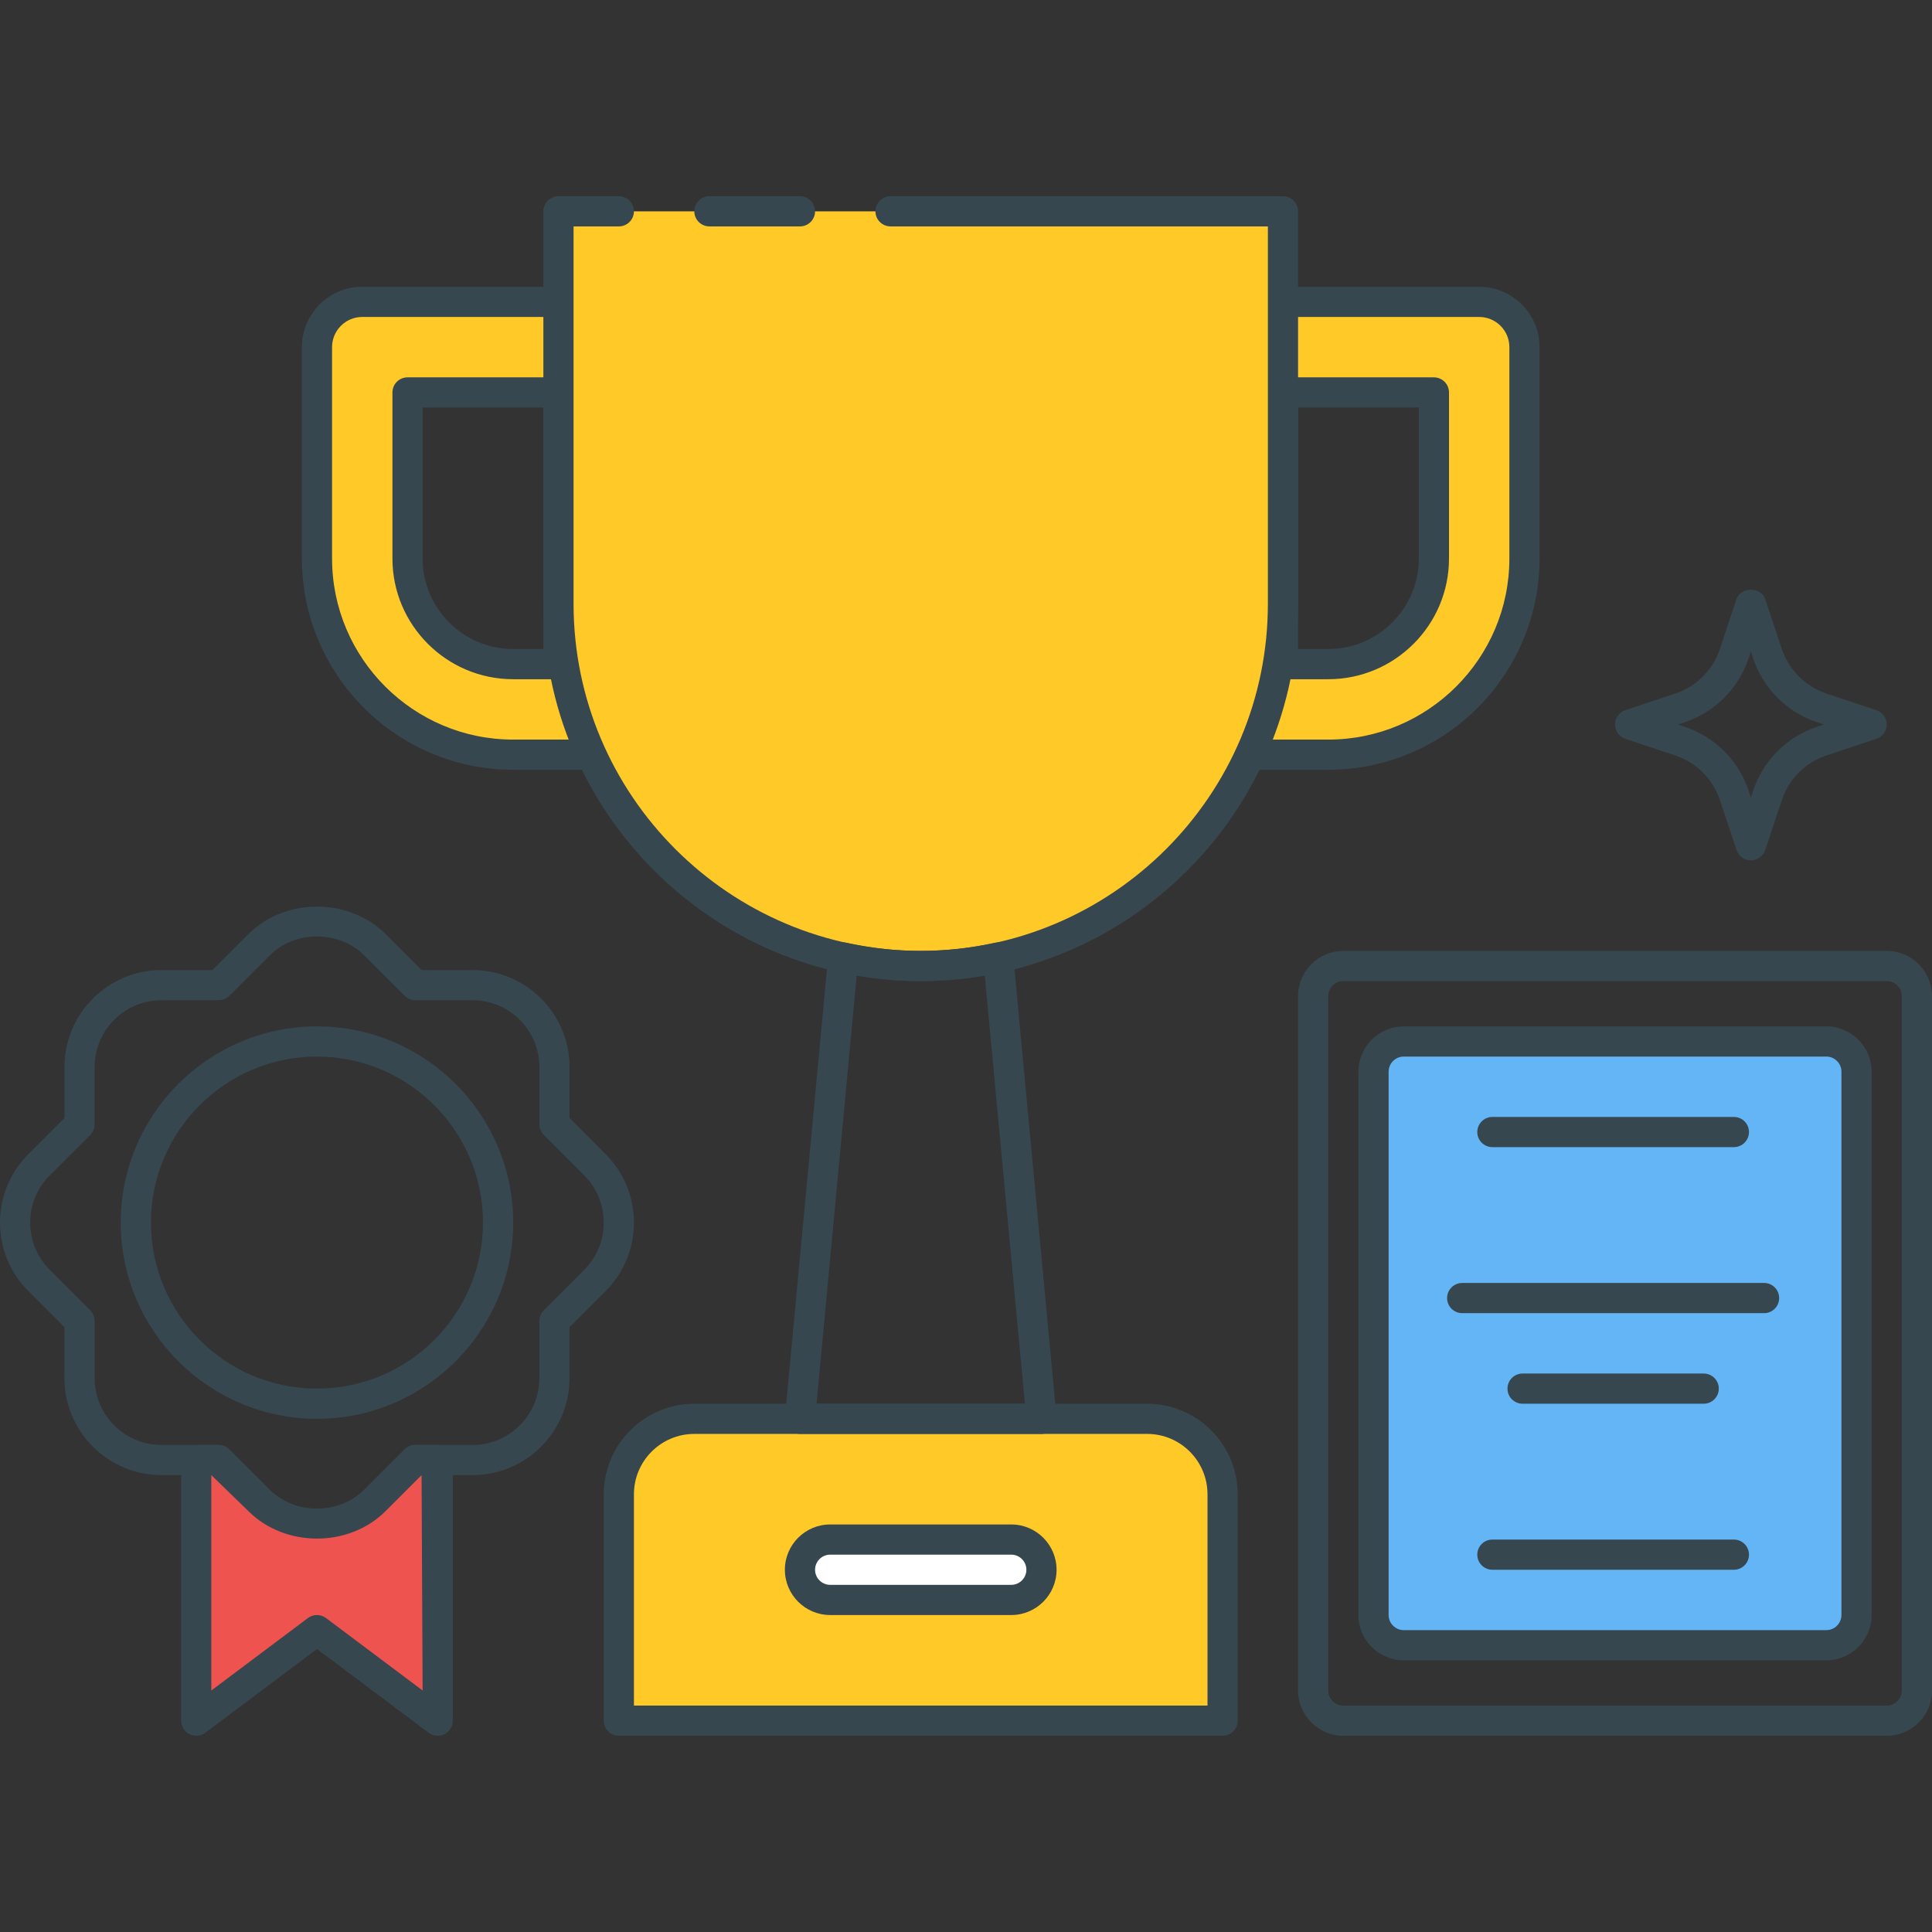 <?xml version="1.0" encoding="utf-8"?>
<!-- Generator: Adobe Illustrator 21.1.0, SVG Export Plug-In . SVG Version: 6.00 Build 0)  -->
<svg version="1.1" id="Icon_Set" xmlns="http://www.w3.org/2000/svg" xmlns:xlink="http://www.w3.org/1999/xlink" x="0px" y="0px"
	 viewBox="0 0 64 64" style="enable-background:new 0 0 64 64;" xml:space="preserve">
<rect x="0" y="0" width="64" height="64" fill="#333333" stroke="none"/>
<style type="text/css">
	.st0{fill:#37474F;}
	.st1{fill:#EF5350;}
	.st2{fill:#FFCA28;}
	.st3{fill:#64B5F6;}
	.st4{fill:#FFFFFF;}
	.st5{fill:#FF7043;}
</style>
<g id="Study_Success">
	<g>
		<g>
			<g>
				<path class="st2" d="M20,10h-8c-0.828,0-1.5,0.671-1.5,1.5v7c0,3.584,2.916,6.5,6.5,6.5h3c0.828,0,1.5-0.671,1.5-1.5v-12
					C21.5,10.671,20.828,10,20,10z M18.5,22H17c-1.93,0-3.5-1.57-3.5-3.5V13h5V22z"/>
			</g>
		</g>
	</g>
	<g>
		<g>
			<g>
				<path class="st0" d="M18.5,12.5h-5c-0.276,0-0.5,0.224-0.5,0.5v5.5c0,2.206,1.794,4,4,4h1.5c0.276,0,0.5-0.224,0.5-0.5v-9
					C19,12.724,18.776,12.5,18.5,12.5z M18,21.5h-1c-1.654,0-3-1.346-3-3v-5h4V21.5z M20,9.5h-8c-1.103,0-2,0.897-2,2v7
					c0,3.859,3.141,7,7,7h3c1.103,0,2-0.897,2-2v-12C22,10.397,21.103,9.5,20,9.5z M21,23.5c0,0.552-0.448,1-1,1h-3
					c-3.309,0-6-2.691-6-6v-7c0-0.552,0.448-1,1-1h8c0.552,0,1,0.448,1,1V23.5z"/>
			</g>
		</g>
	</g>
	<g>
		<g>
			<g>
				<path class="st2" d="M49,10h-8c-0.828,0-1.5,0.671-1.5,1.5v12c0,0.829,0.672,1.5,1.5,1.5h3c3.584,0,6.5-2.916,6.5-6.5v-7
					C50.5,10.671,49.828,10,49,10z M47.5,18.5c0,1.93-1.57,3.5-3.5,3.5h-1.5v-9h5V18.5z"/>
			</g>
		</g>
	</g>
	<g>
		<g>
			<g>
				<path class="st0" d="M47.5,12.5h-5c-0.276,0-0.5,0.224-0.5,0.5v9c0,0.276,0.224,0.5,0.5,0.5H44c2.206,0,4-1.794,4-4V13
					C48,12.724,47.776,12.5,47.5,12.5z M47,18.5c0,1.654-1.346,3-3,3h-1v-8h4V18.5z M49,9.5h-8c-1.103,0-2,0.897-2,2v12
					c0,1.103,0.897,2,2,2h3c3.859,0,7-3.141,7-7v-7C51,10.397,50.103,9.5,49,9.5z M50,18.5c0,3.309-2.691,6-6,6h-3
					c-0.552,0-1-0.448-1-1v-12c0-0.552,0.448-1,1-1h8c0.552,0,1,0.448,1,1V18.5z"/>
			</g>
		</g>
	</g>
	<g>
		<g>
			<path class="st2" d="M29.5,7h13v13c0,6.627-5.373,12-12,12h0c-6.627,0-12-5.373-12-12V7h2"/>
		</g>
	</g>
	<g>
		<g>
			<path class="st0" d="M42.5,6.5h-13C29.224,6.5,29,6.724,29,7s0.224,0.5,0.5,0.5H42V20c0,6.341-5.159,11.5-11.5,11.5
				S19,26.341,19,20V7.5h1.5C20.776,7.5,21,7.276,21,7s-0.224-0.5-0.5-0.5h-2C18.224,6.5,18,6.724,18,7v13
				c0,6.893,5.607,12.5,12.5,12.5S43,26.893,43,20V7C43,6.724,42.776,6.5,42.5,6.5z"/>
		</g>
	</g>
	<g>
		<g>
			<g>
				<path class="st0" d="M26.5,6.5h-3C23.224,6.5,23,6.724,23,7s0.224,0.5,0.5,0.5h3C26.776,7.5,27,7.276,27,7S26.776,6.5,26.5,6.5z
					"/>
			</g>
		</g>
	</g>
	<g>
		<g>
			<path class="st2" d="M38,47H23c-1.381,0-2.5,1.119-2.5,2.5V57h20v-7.5C40.5,48.119,39.381,47,38,47z"/>
		</g>
	</g>
	<g>
		<g>
			<g>
				<g>
					<path class="st0" d="M38,46.5H23c-1.654,0-3,1.346-3,3V57c0,0.276,0.224,0.5,0.5,0.5h20c0.276,0,0.5-0.224,0.5-0.5v-7.5
						C41,47.846,39.654,46.5,38,46.5z M40,56.5H21v-7c0-1.103,0.897-2,2-2h15c1.103,0,2,0.897,2,2V56.5z"/>
				</g>
			</g>
		</g>
	</g>
	<g>
		<g>
			<g>
				<g>
					<g>
						<path class="st0" d="M62.158,23.525L60.5,22.973c-0.692-0.23-1.242-0.78-1.473-1.473l-0.553-1.658
							c-0.137-0.408-0.812-0.408-0.949,0L56.973,21.5c-0.23,0.692-0.78,1.242-1.473,1.473l-1.658,0.553
							C53.638,23.594,53.5,23.785,53.5,24s0.138,0.406,0.342,0.475l1.658,0.553c0.692,0.23,1.242,0.78,1.473,1.473l0.553,1.658
							C57.594,28.362,57.785,28.5,58,28.5s0.406-0.138,0.475-0.342l0.553-1.658c0.23-0.692,0.78-1.242,1.473-1.473l1.658-0.553
							C62.362,24.406,62.5,24.215,62.5,24S62.362,23.594,62.158,23.525z M60.184,24.078c-0.989,0.329-1.776,1.116-2.105,2.105
							L58,26.419l-0.078-0.235c-0.329-0.989-1.116-1.776-2.105-2.105L55.581,24l0.235-0.078c0.989-0.329,1.776-1.116,2.105-2.105
							L58,21.581l0.078,0.235c0.329,0.989,1.116,1.776,2.105,2.105L60.419,24L60.184,24.078z"/>
					</g>
				</g>
			</g>
		</g>
	</g>
	<g>
		<g>
			<g>
				<g>
					<g>
						<path class="st0" d="M33.565,31.671c-0.014-0.143-0.087-0.272-0.203-0.356c-0.115-0.085-0.261-0.115-0.401-0.085
							c-1.646,0.359-3.275,0.359-4.922,0c-0.141-0.03-0.286,0-0.401,0.085c-0.116,0.084-0.189,0.214-0.203,0.356l-1.433,15.282
							c-0.013,0.141,0.033,0.279,0.128,0.384c0.095,0.104,0.229,0.163,0.37,0.163h8c0.141,0,0.275-0.06,0.37-0.163
							c0.095-0.104,0.141-0.243,0.128-0.384L33.565,31.671z M27.049,46.5l1.33-14.186c1.422,0.246,2.82,0.246,4.242,0l1.33,14.186
							H27.049z"/>
					</g>
				</g>
			</g>
		</g>
	</g>
	<g>
		<g>
			<path class="st4" d="M33.5,51h-6c-0.552,0-1,0.448-1,1s0.448,1,1,1h6c0.552,0,1-0.448,1-1S34.052,51,33.5,51z"/>
		</g>
	</g>
	<g>
		<g>
			<g>
				<g>
					<path class="st0" d="M33.5,50.5h-6c-0.827,0-1.5,0.673-1.5,1.5s0.673,1.5,1.5,1.5h6c0.827,0,1.5-0.673,1.5-1.5
						S34.327,50.5,33.5,50.5z M33.5,52.5h-6c-0.275,0-0.5-0.225-0.5-0.5s0.225-0.5,0.5-0.5h6c0.275,0,0.5,0.225,0.5,0.5
						S33.775,52.5,33.5,52.5z"/>
				</g>
			</g>
		</g>
	</g>
	<g>
		<g>
			<g>
				<g>
					<g>
						<path class="st0" d="M20.059,38.229l-1.192-1.193v-1.688c0-1.771-1.441-3.213-3.213-3.213h-1.688l-1.193-1.193
							c-1.211-1.211-3.328-1.213-4.543,0l-1.193,1.193H5.348c-1.771,0-3.213,1.441-3.213,3.213v1.688l-1.193,1.193
							C0.335,38.835,0,39.643,0,40.5c0,0.858,0.335,1.665,0.941,2.271l1.193,1.193v1.688c0,1.771,1.441,3.212,3.213,3.212h1.688
							l1.193,1.193C8.835,50.665,9.643,51,10.5,51c0.858,0,1.665-0.335,2.271-0.941l1.193-1.193h1.688
							c1.771,0,3.213-1.44,3.213-3.212v-1.688l1.192-1.193C20.665,42.165,21,41.358,21,40.5C21,39.643,20.665,38.835,20.059,38.229z
							 M19.352,42.064l-1.339,1.34c-0.094,0.094-0.146,0.221-0.146,0.354v1.896c0,1.22-0.993,2.212-2.213,2.212h-1.896
							c-0.133,0-0.26,0.053-0.354,0.146l-1.34,1.34c-0.835,0.835-2.292,0.837-3.129,0l-1.34-1.34
							c-0.094-0.094-0.221-0.146-0.354-0.146H5.348c-1.22,0-2.213-0.992-2.213-2.212v-1.896c0-0.133-0.053-0.26-0.146-0.354
							l-1.34-1.34C1.23,41.646,1,41.092,1,40.5c0-0.591,0.23-1.146,0.648-1.564l1.34-1.34c0.094-0.094,0.146-0.221,0.146-0.354
							v-1.895c0-1.22,0.993-2.213,2.213-2.213h1.895c0.133,0,0.26-0.053,0.354-0.146l1.34-1.34c0.837-0.837,2.294-0.835,3.129,0
							l1.34,1.34c0.094,0.094,0.221,0.146,0.354,0.146h1.896c1.22,0,2.213,0.993,2.213,2.213v1.895c0,0.133,0.053,0.26,0.146,0.354
							l1.339,1.34C19.77,39.354,20,39.909,20,40.5C20,41.092,19.77,41.646,19.352,42.064z"/>
					</g>
				</g>
			</g>
		</g>
	</g>
	<g>
		<g>
			<path class="st1" d="M13.758,48.366l-1.34,1.34c-1.059,1.059-2.777,1.059-3.836,0l-1.34-1.34H6.5V57l4-3l4,3v-8.634H13.758z"/>
		</g>
	</g>
	<g>
		<g>
			<g>
				<g>
					<path class="st0" d="M14.5,47.865h-0.742c-0.133,0-0.26,0.053-0.354,0.146l-1.34,1.34c-0.835,0.835-2.292,0.837-3.129,0
						l-1.34-1.34c-0.094-0.094-0.221-0.146-0.354-0.146H6.5c-0.276,0-0.5,0.224-0.5,0.5V57c0,0.189,0.107,0.362,0.276,0.447
						S6.649,57.513,6.8,57.4l3.7-2.775l3.7,2.775c0.088,0.065,0.193,0.1,0.3,0.1c0.076,0,0.153-0.018,0.224-0.053
						C14.893,57.362,15,57.189,15,57v-8.635C15,48.089,14.776,47.865,14.5,47.865z M10.8,53.6c-0.089-0.066-0.194-0.1-0.3-0.1
						s-0.211,0.033-0.3,0.1L7,56v-7.135l1.229,1.193c1.214,1.214,3.331,1.212,4.543,0l1.193-1.193L14,56L10.8,53.6z"/>
				</g>
			</g>
		</g>
	</g>
	<g>
		<g>
			<g>
				<g>
					<g>
						<path class="st0" d="M10.5,34C6.916,34,4,36.916,4,40.5S6.916,47,10.5,47s6.5-2.916,6.5-6.5S14.084,34,10.5,34z M10.5,46
							C7.468,46,5,43.532,5,40.5S7.468,35,10.5,35s5.5,2.468,5.5,5.5S13.532,46,10.5,46z"/>
					</g>
				</g>
			</g>
		</g>
	</g>
	<g>
		<g>
			<g>
				<g>
					<g>
						<path class="st0" d="M62.5,31.5h-18c-0.827,0-1.5,0.673-1.5,1.5v23c0,0.827,0.673,1.5,1.5,1.5h18c0.827,0,1.5-0.673,1.5-1.5
							V33C64,32.173,63.327,31.5,62.5,31.5z M63,56c0,0.275-0.225,0.5-0.5,0.5h-18c-0.275,0-0.5-0.225-0.5-0.5V33
							c0-0.275,0.225-0.5,0.5-0.5h18c0.275,0,0.5,0.225,0.5,0.5V56z"/>
					</g>
				</g>
			</g>
		</g>
	</g>
	<g>
		<g>
			<path class="st3" d="M60.5,34.5h-14c-0.552,0-1,0.448-1,1v18c0,0.552,0.448,1,1,1h14c0.552,0,1-0.448,1-1v-18
				C61.5,34.948,61.052,34.5,60.5,34.5z"/>
		</g>
	</g>
	<g>
		<g>
			<g>
				<g>
					<path class="st0" d="M60.5,34h-14c-0.827,0-1.5,0.673-1.5,1.5v18c0,0.827,0.673,1.5,1.5,1.5h14c0.827,0,1.5-0.673,1.5-1.5v-18
						C62,34.673,61.327,34,60.5,34z M61,53.5c0,0.275-0.225,0.5-0.5,0.5h-14c-0.275,0-0.5-0.225-0.5-0.5v-18
						c0-0.275,0.225-0.5,0.5-0.5h14c0.275,0,0.5,0.225,0.5,0.5V53.5z"/>
				</g>
			</g>
		</g>
	</g>
	<g>
		<g>
			<path class="st0" d="M57.437,37h-8c-0.276,0-0.5,0.224-0.5,0.5s0.224,0.5,0.5,0.5h8c0.276,0,0.5-0.224,0.5-0.5
				S57.714,37,57.437,37z"/>
		</g>
	</g>
	<g>
		<g>
			<path class="st0" d="M58.437,42.5h-10c-0.276,0-0.5,0.224-0.5,0.5s0.224,0.5,0.5,0.5h10c0.276,0,0.5-0.224,0.5-0.5
				S58.714,42.5,58.437,42.5z"/>
		</g>
	</g>
	<g>
		<g>
			<path class="st0" d="M56.437,45.5h-6c-0.276,0-0.5,0.224-0.5,0.5s0.224,0.5,0.5,0.5h6c0.276,0,0.5-0.224,0.5-0.5
				S56.714,45.5,56.437,45.5z"/>
		</g>
	</g>
	<g>
		<g>
			<path class="st0" d="M57.437,51h-8c-0.276,0-0.5,0.224-0.5,0.5s0.224,0.5,0.5,0.5h8c0.276,0,0.5-0.224,0.5-0.5
				S57.714,51,57.437,51z"/>
		</g>
	</g>
</g>
</svg>
